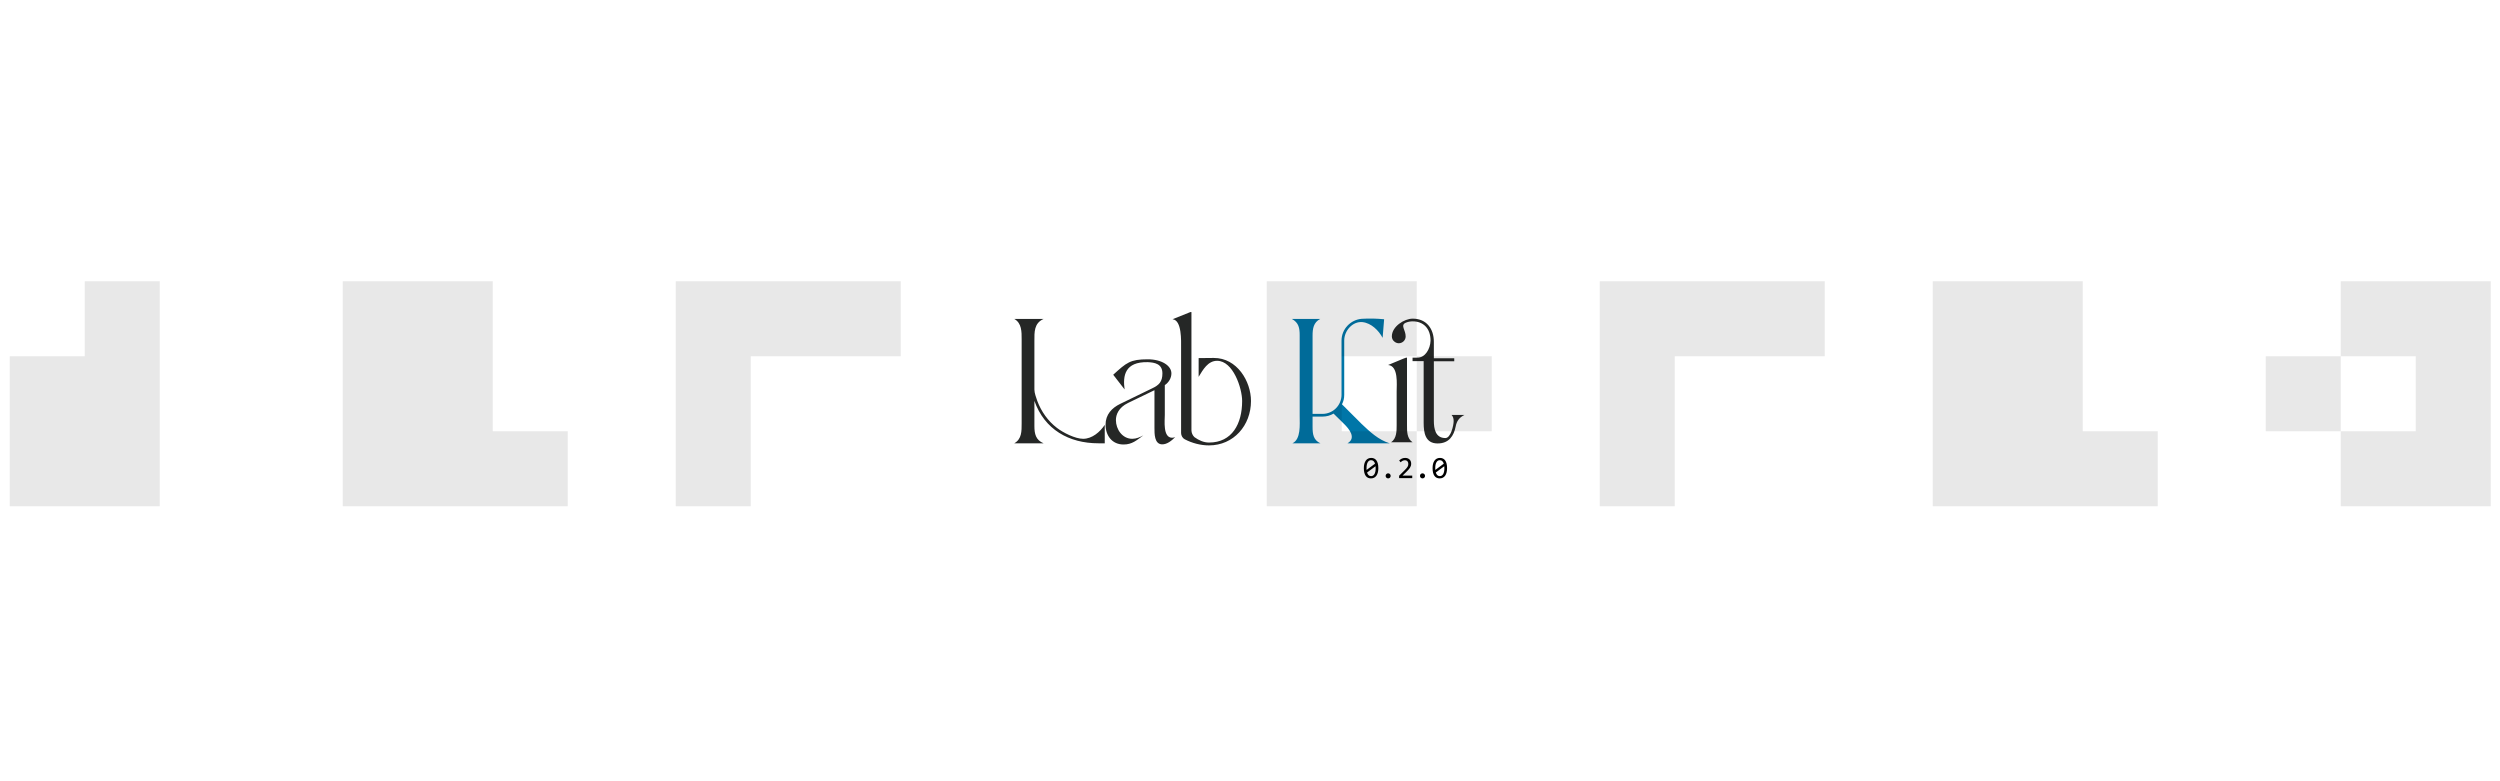 <svg width="800" height="250" viewBox="0 0 800 250" fill="none" xmlns="http://www.w3.org/2000/svg">
<g clip-path="url(#clip0_684_145)">
<path d="M326.928 108.544C326.928 106.192 326.976 103.408 324.576 102.064H333.936C330.864 103.456 331.008 106.24 331.008 109.168V124.672C331.008 125.776 331.584 127.264 331.92 128.272C333.216 131.728 335.376 134.752 338.208 136.912C340.176 138.448 344.064 140.416 346.608 140.416C349.488 140.416 352.032 138.208 353.52 135.952V141.856H351.504C342.048 141.856 334.224 137.44 331.008 128.272V136.336C331.008 138.832 331.44 140.8 333.936 141.856H324.576C326.976 140.464 326.928 138.016 326.928 135.424V108.544ZM359.539 142.24C355.843 142.24 353.779 139.36 353.779 135.904C353.779 132.64 355.795 130.528 358.483 129.232L368.755 124.24C370.867 123.232 371.971 122.176 371.971 119.488C371.971 116.416 369.475 115.984 367.267 115.888C359.971 115.744 359.251 120.208 359.875 124.624L356.227 119.92C360.499 116.032 361.651 114.976 367.267 114.976C371.779 114.976 374.851 117.04 374.851 119.488C374.851 120.976 373.987 122.416 372.739 123.232V132.736C372.739 134.56 372.067 140.08 375.091 140.08C375.427 140.08 375.715 139.984 376.051 139.888C374.947 140.992 373.459 142.24 371.827 142.192C369.379 142.096 369.427 138.784 369.427 136.912V124.864L360.979 128.944C357.907 130.432 357.091 132.736 357.091 134.416C357.091 137.392 359.155 140.416 362.323 140.416C363.619 140.416 364.819 139.888 365.875 139.312C363.763 140.848 362.323 142.24 359.539 142.24ZM375.213 102.16L380.925 99.856H381.261V137.68C381.261 138.496 381.645 139.36 382.221 139.888C383.613 140.896 385.197 141.616 386.877 141.616C394.269 141.616 397.485 135.616 397.485 128.32C397.485 124.24 394.605 115.456 389.469 115.456C386.541 115.456 384.957 118.288 383.565 120.592V114.592C385.821 114.544 386.157 114.544 388.365 114.544C395.901 114.496 400.317 122.08 400.317 128.32C400.317 136.144 394.749 142.528 386.877 142.528C384.237 142.528 381.453 141.808 379.101 140.56C378.429 140.224 377.949 139.36 377.949 138.592V111.376C377.949 109.12 378.237 102.448 375.213 102.16ZM446.209 109.312C445.681 108.928 445.393 108.304 445.393 107.632C445.393 104.512 449.329 101.968 452.065 101.968C456.577 101.968 458.833 105.328 458.833 109.36V114.64H465.361V115.6H458.833V134.656C458.833 137.152 459.313 140.176 462.529 140.176C464.257 140.176 465.169 136.096 465.169 134.752C465.169 134.032 465.025 133.312 464.497 132.784H468.625C466.945 133.6 466.129 134.752 465.793 136.576C465.217 139.408 463.729 141.904 460.033 141.904C456.049 141.904 455.569 138.4 455.569 135.28V115.552H452.017V114.448H453.553C456.049 114.496 457.681 111.664 457.777 109.024C457.777 104.944 455.329 102.832 452.065 102.832C451.345 102.832 450.529 102.976 449.857 103.264C447.985 104.08 449.857 105.616 449.809 107.68C449.809 108.88 448.801 109.84 447.601 109.84C447.121 109.84 446.593 109.648 446.209 109.312ZM444.193 116.8L449.041 114.784L449.953 114.448H450.241V136.048C450.241 137.968 450.193 140.32 452.017 141.52H445.153C446.929 140.32 446.929 137.92 446.929 136.048V125.248C446.929 122.992 447.553 117.088 444.193 116.8Z" fill="#252726"/>
<path d="M413.4 102.064H422.472C420.312 103.168 420.024 105.184 420.024 107.392V132.448H423.144C426.6 132.448 429.288 129.664 429.288 126.352V108.976C429.288 105.328 432.168 102.304 435.768 102.016C438.456 101.872 440.28 101.92 442.92 102.16L442.44 108.112C441.192 105.76 438.792 103.36 435.96 103.072C432.888 102.784 430.152 105.76 430.152 108.976V126.352C430.152 127.456 429.912 128.464 429.432 129.376L435.672 135.616C438.36 138.16 441.096 140.752 444.696 141.856H431.208C434.136 140.128 431.688 137.2 430.056 135.616L426.744 132.352C425.688 132.976 424.488 133.312 423.144 133.312H420.024V136.576C420.024 138.928 420.264 140.8 422.52 141.856H413.592C416.328 140.512 415.896 135.952 415.896 133.072V107.296C415.896 104.992 415.608 103.264 413.4 102.064Z" fill="#0076A8"/>
<path d="M441.068 149.812C441.068 150.3 441.02 150.746 440.922 151.149C440.824 151.55 440.676 151.895 440.478 152.185C440.279 152.471 440.032 152.694 439.735 152.854C439.442 153.01 439.097 153.088 438.7 153.088C438.358 153.088 438.048 153.024 437.768 152.897C437.488 152.767 437.248 152.569 437.05 152.302C436.851 152.035 436.698 151.695 436.591 151.281C436.483 150.868 436.43 150.378 436.43 149.812C436.43 149.323 436.479 148.877 436.576 148.474C436.677 148.07 436.825 147.725 437.021 147.438C437.219 147.149 437.466 146.926 437.763 146.77C438.059 146.61 438.404 146.53 438.798 146.53C439.14 146.53 439.451 146.595 439.73 146.726C440.01 146.853 440.25 147.051 440.448 147.321C440.647 147.588 440.8 147.928 440.907 148.342C441.015 148.755 441.068 149.245 441.068 149.812ZM440.209 149.841C440.209 149.73 440.204 149.621 440.194 149.514C440.188 149.403 440.18 149.296 440.17 149.191L437.47 151.198C437.519 151.368 437.58 151.524 437.655 151.667C437.73 151.81 437.82 151.934 437.924 152.038C438.031 152.139 438.152 152.219 438.285 152.277C438.422 152.333 438.576 152.36 438.749 152.36C438.97 152.36 439.171 152.307 439.35 152.199C439.532 152.092 439.687 151.932 439.813 151.721C439.94 151.509 440.038 151.247 440.106 150.935C440.175 150.619 440.209 150.254 440.209 149.841ZM437.289 149.782C437.289 149.883 437.289 149.984 437.289 150.085C437.292 150.186 437.299 150.284 437.309 150.378L440.009 148.381C439.96 148.215 439.898 148.063 439.823 147.927C439.748 147.79 439.659 147.673 439.555 147.575C439.451 147.474 439.332 147.396 439.198 147.341C439.065 147.285 438.915 147.258 438.749 147.258C438.528 147.258 438.326 147.312 438.144 147.419C437.965 147.526 437.812 147.688 437.685 147.902C437.558 148.114 437.46 148.378 437.392 148.693C437.323 149.006 437.289 149.369 437.289 149.782ZM444.208 151.462C444.319 151.462 444.423 151.483 444.521 151.525C444.621 151.568 444.708 151.626 444.779 151.701C444.854 151.776 444.913 151.864 444.955 151.965C444.997 152.062 445.019 152.168 445.019 152.282C445.019 152.393 444.997 152.497 444.955 152.595C444.913 152.692 444.854 152.779 444.779 152.854C444.708 152.925 444.621 152.982 444.521 153.024C444.423 153.067 444.319 153.088 444.208 153.088C444.094 153.088 443.988 153.067 443.891 153.024C443.793 152.982 443.707 152.925 443.632 152.854C443.56 152.779 443.503 152.692 443.461 152.595C443.419 152.497 443.397 152.393 443.397 152.282C443.397 152.168 443.419 152.062 443.461 151.965C443.503 151.864 443.56 151.776 443.632 151.701C443.707 151.626 443.793 151.568 443.891 151.525C443.988 151.483 444.094 151.462 444.208 151.462ZM451.918 153H447.714V152.238L449.364 150.598C449.634 150.331 449.854 150.1 450.023 149.904C450.193 149.709 450.325 149.532 450.419 149.372C450.513 149.209 450.577 149.056 450.609 148.913C450.642 148.77 450.658 148.615 450.658 148.449C450.658 148.293 450.637 148.145 450.595 148.005C450.552 147.862 450.487 147.736 450.399 147.629C450.312 147.521 450.198 147.437 450.058 147.375C449.918 147.313 449.75 147.282 449.555 147.282C449.285 147.282 449.039 147.342 448.817 147.463C448.596 147.583 448.393 147.74 448.207 147.932L447.738 147.37C447.979 147.116 448.256 146.913 448.568 146.76C448.884 146.607 449.25 146.53 449.667 146.53C449.95 146.53 450.207 146.573 450.438 146.657C450.673 146.742 450.875 146.864 451.044 147.023C451.213 147.183 451.343 147.378 451.435 147.609C451.529 147.84 451.576 148.101 451.576 148.391C451.576 148.635 451.544 148.861 451.479 149.069C451.413 149.278 451.314 149.486 451.181 149.694C451.05 149.899 450.884 150.113 450.683 150.334C450.484 150.555 450.248 150.798 449.975 151.062L448.817 152.189H451.918V153ZM455.204 151.462C455.315 151.462 455.419 151.483 455.517 151.525C455.618 151.568 455.704 151.626 455.775 151.701C455.85 151.776 455.909 151.864 455.951 151.965C455.993 152.062 456.015 152.168 456.015 152.282C456.015 152.393 455.993 152.497 455.951 152.595C455.909 152.692 455.85 152.779 455.775 152.854C455.704 152.925 455.618 152.982 455.517 153.024C455.419 153.067 455.315 153.088 455.204 153.088C455.09 153.088 454.984 153.067 454.887 153.024C454.789 152.982 454.703 152.925 454.628 152.854C454.556 152.779 454.499 152.692 454.457 152.595C454.415 152.497 454.394 152.393 454.394 152.282C454.394 152.168 454.415 152.062 454.457 151.965C454.499 151.864 454.556 151.776 454.628 151.701C454.703 151.626 454.789 151.568 454.887 151.525C454.984 151.483 455.09 151.462 455.204 151.462ZM463.061 149.812C463.061 150.3 463.012 150.746 462.914 151.149C462.816 151.55 462.668 151.895 462.47 152.185C462.271 152.471 462.024 152.694 461.728 152.854C461.435 153.01 461.09 153.088 460.692 153.088C460.351 153.088 460.04 153.024 459.76 152.897C459.48 152.767 459.241 152.569 459.042 152.302C458.843 152.035 458.69 151.695 458.583 151.281C458.476 150.868 458.422 150.378 458.422 149.812C458.422 149.323 458.471 148.877 458.568 148.474C458.669 148.07 458.817 147.725 459.013 147.438C459.211 147.149 459.459 146.926 459.755 146.77C460.051 146.61 460.396 146.53 460.79 146.53C461.132 146.53 461.443 146.595 461.723 146.726C462.003 146.853 462.242 147.051 462.44 147.321C462.639 147.588 462.792 147.928 462.899 148.342C463.007 148.755 463.061 149.245 463.061 149.812ZM462.201 149.841C462.201 149.73 462.196 149.621 462.187 149.514C462.18 149.403 462.172 149.296 462.162 149.191L459.462 151.198C459.511 151.368 459.573 151.524 459.647 151.667C459.722 151.81 459.812 151.934 459.916 152.038C460.023 152.139 460.144 152.219 460.277 152.277C460.414 152.333 460.569 152.36 460.741 152.36C460.963 152.36 461.163 152.307 461.342 152.199C461.524 152.092 461.679 151.932 461.806 151.721C461.933 151.509 462.03 151.247 462.099 150.935C462.167 150.619 462.201 150.254 462.201 149.841ZM459.281 149.782C459.281 149.883 459.281 149.984 459.281 150.085C459.285 150.186 459.291 150.284 459.301 150.378L462.001 148.381C461.952 148.215 461.89 148.063 461.815 147.927C461.741 147.79 461.651 147.673 461.547 147.575C461.443 147.474 461.324 147.396 461.19 147.341C461.057 147.285 460.907 147.258 460.741 147.258C460.52 147.258 460.318 147.312 460.136 147.419C459.957 147.526 459.804 147.688 459.677 147.902C459.55 148.114 459.452 148.378 459.384 148.693C459.315 149.006 459.281 149.369 459.281 149.782Z" fill="black"/>
<path d="M-210 126V90H-174H-138V102V114H-150H-162V126V138H-150H-138V150V162H-174H-210V126ZM-103.44 126V90H-79.44H-55.44V102V114H-43.44H-31.44V138V162H-43.44H-55.44V138V114H-67.44H-79.44V138V162H-91.44H-103.44V126ZM27.12 102V90H39.12H51.12V126V162H27.12H3.12V138V114H15.12H27.12V102ZM109.68 126V90H133.68H157.68V114V138H169.68H181.68V150V162H145.68H109.68V126ZM216.24 126V90H252.24H288.24V102V114H264.24H240.24V138V162H228.24H216.24V126ZM405.36 126V90H429.36H453.36V102V114H465.36H477.36V126V138H465.36H453.36V150V162H429.36H405.36V126ZM453.36 126V114H441.36H429.36V126V138H441.36H453.36V126ZM511.92 126V90H547.92H583.92V102V114H559.92H535.92V138V162H523.92H511.92V126ZM618.48 126V90H642.48H666.48V114V138H678.48H690.48V150V162H654.48H618.48V126ZM749.04 102V90H773.04H797.04V126V162H773.04H749.04V150V138H737.04H725.04V126V114H737.04H749.04V102ZM773.04 126V114H761.04H749.04V126V138H761.04H773.04V126ZM831.6 126V90H843.6H855.6V102V114H879.6H903.6V138V162H867.6H831.6V126ZM962.16 126V114H986.16H1010.16V126V138H998.16H986.16V150V162H962.16H938.16V150V138H950.16H962.16V126Z" fill="black" fill-opacity="0.09"/>
</g>
<defs>
<clipPath id="clip0_684_145">
<rect width="800" height="250" fill="white"/>
</clipPath>
</defs>
</svg>
